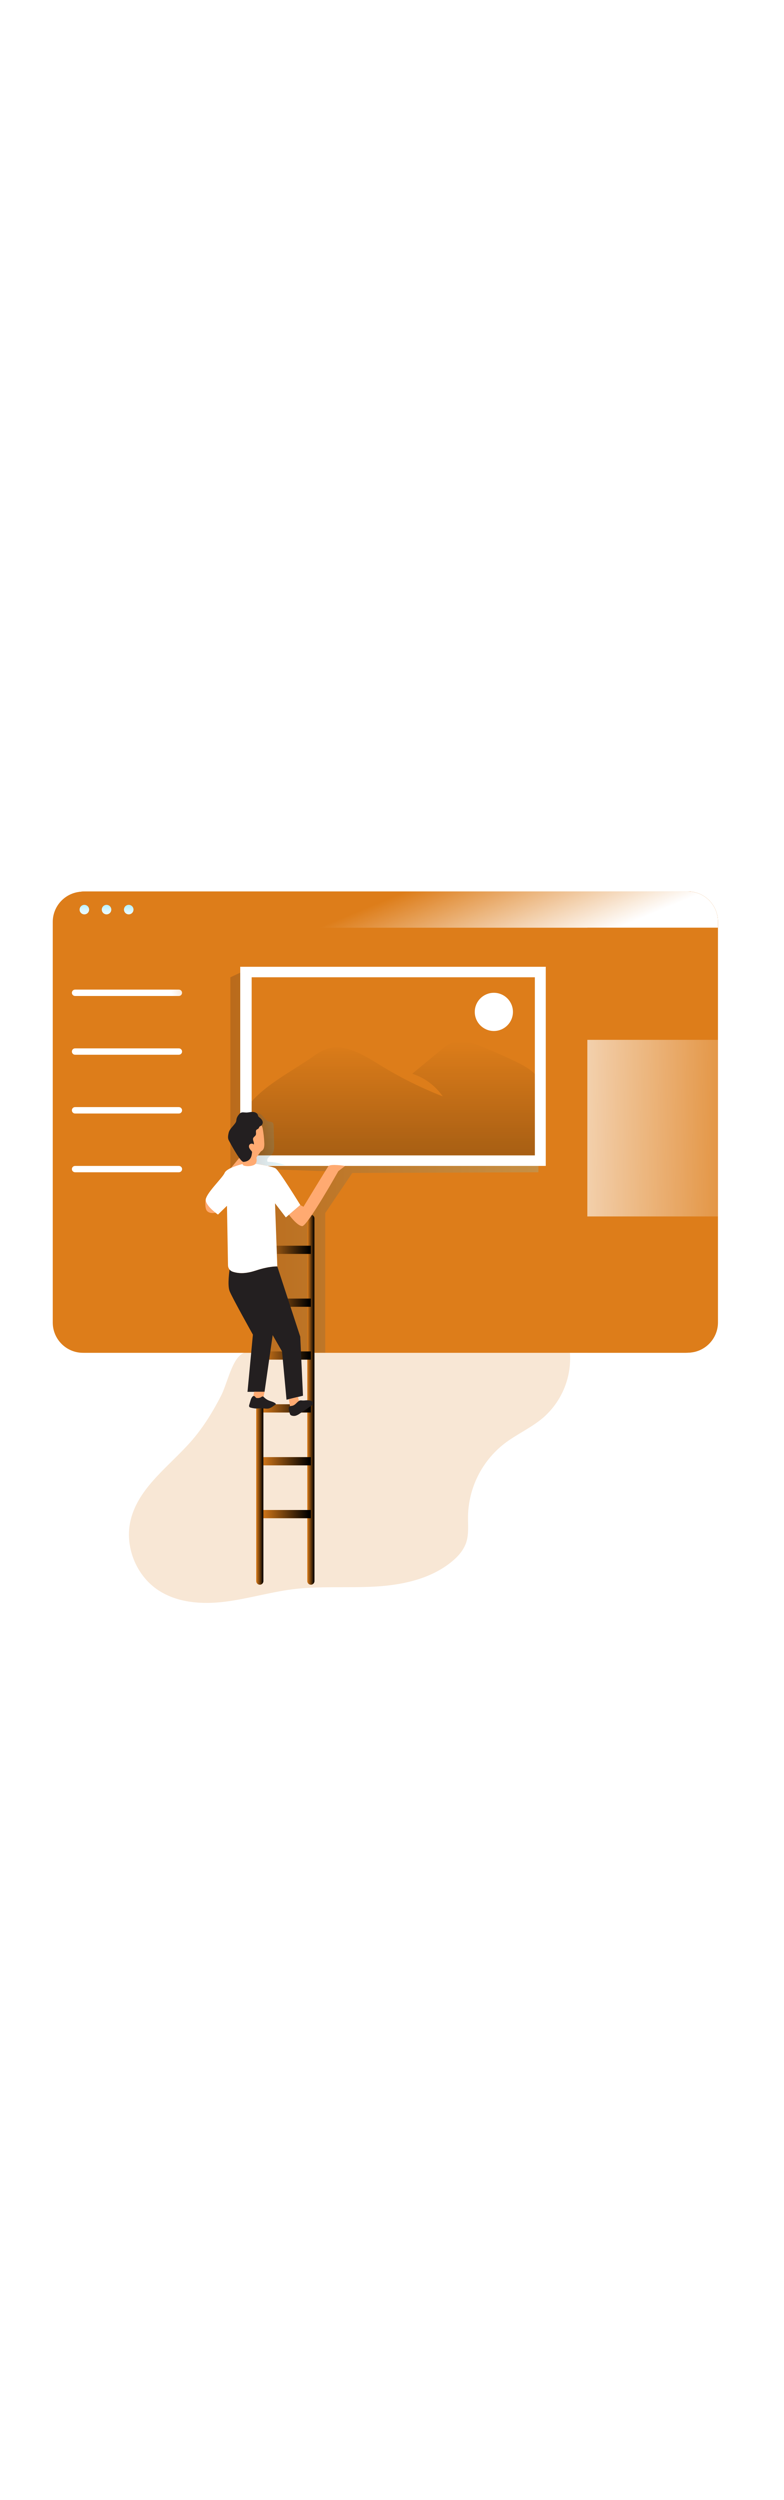 <svg id="_0059_ui_design" xmlns="http://www.w3.org/2000/svg" xmlns:xlink="http://www.w3.org/1999/xlink" viewBox="0 0 500 500" data-imageid="ui-design-26" imageName="UI Design" class="illustrations_image" style="width: 157px;"><defs><style>.cls-1_ui-design-26{fill:url(#linear-gradient-21-ui-design-26);}.cls-1_ui-design-26,.cls-2_ui-design-26,.cls-3_ui-design-26,.cls-4_ui-design-26,.cls-5_ui-design-26,.cls-6_ui-design-26,.cls-7_ui-design-26,.cls-8_ui-design-26,.cls-9_ui-design-26,.cls-10_ui-design-26,.cls-11_ui-design-26,.cls-12_ui-design-26,.cls-13_ui-design-26,.cls-14_ui-design-26,.cls-15_ui-design-26,.cls-16_ui-design-26,.cls-17_ui-design-26,.cls-18_ui-design-26,.cls-19_ui-design-26,.cls-20_ui-design-26,.cls-21_ui-design-26,.cls-22_ui-design-26,.cls-23_ui-design-26,.cls-24_ui-design-26,.cls-25_ui-design-26,.cls-26_ui-design-26,.cls-27_ui-design-26{stroke-width:0px;}.cls-1_ui-design-26,.cls-4_ui-design-26,.cls-23_ui-design-26{isolation:isolate;}.cls-1_ui-design-26,.cls-23_ui-design-26{opacity:.19;}.cls-2_ui-design-26{fill:none;}.cls-3_ui-design-26{fill:url(#linear-gradient);}.cls-4_ui-design-26{opacity:.18;}.cls-4_ui-design-26,.cls-27_ui-design-26{fill:#68e1fd;}.cls-5_ui-design-26{fill:url(#linear-gradient-11-ui-design-26);}.cls-6_ui-design-26{fill:url(#linear-gradient-12-ui-design-26);}.cls-7_ui-design-26{fill:url(#linear-gradient-13-ui-design-26);}.cls-8_ui-design-26{fill:url(#linear-gradient-10-ui-design-26);}.cls-9_ui-design-26{fill:url(#linear-gradient-17-ui-design-26);}.cls-10_ui-design-26{fill:url(#linear-gradient-16-ui-design-26);}.cls-11_ui-design-26{fill:url(#linear-gradient-19-ui-design-26);}.cls-12_ui-design-26{fill:url(#linear-gradient-15-ui-design-26);}.cls-13_ui-design-26{fill:url(#linear-gradient-18-ui-design-26);}.cls-14_ui-design-26{fill:url(#linear-gradient-14-ui-design-26);}.cls-15_ui-design-26{fill:url(#linear-gradient-20-ui-design-26);}.cls-16_ui-design-26{fill:url(#linear-gradient-4-ui-design-26);}.cls-17_ui-design-26{fill:url(#linear-gradient-3-ui-design-26);}.cls-18_ui-design-26{fill:url(#linear-gradient-8-ui-design-26);}.cls-19_ui-design-26{fill:url(#linear-gradient-9-ui-design-26);}.cls-20_ui-design-26{fill:url(#linear-gradient-7-ui-design-26);}.cls-21_ui-design-26{fill:url(#linear-gradient-5-ui-design-26);}.cls-22_ui-design-26{fill:url(#linear-gradient-6-ui-design-26);}.cls-23_ui-design-26{fill:url(#linear-gradient-2-ui-design-26);}.cls-24_ui-design-26{fill:#231f20;}.cls-25_ui-design-26{fill:#fff;}.cls-26_ui-design-26{fill:#ffaa71;}</style><linearGradient id="linear-gradient-ui-design-26" x1="378.09" y1="-584.4" x2="390.09" y2="-888.82" gradientTransform="translate(-140.43 942.66)" gradientUnits="userSpaceOnUse"><stop offset="0" stop-color="#fff" stop-opacity="0"/><stop offset="1" stop-color="#fff"/></linearGradient><linearGradient id="linear-gradient-2-ui-design-26" x1="287.34" y1="-748.26" x2="483.79" y2="-748.26" gradientTransform="translate(-140.43 942.66)" gradientUnits="userSpaceOnUse"><stop offset="0" stop-color="#231f20"/><stop offset="1" stop-color="#68e1fd"/></linearGradient><linearGradient id="linear-gradient-3-ui-design-26" x1="381.83" y1="-913.75" x2="410.08" y2="-845.95" xlink:href="#linear-gradient-ui-design-26"/><linearGradient id="linear-gradient-4-ui-design-26" x1="194.54" y1="-920.09" x2="194.2" y2="-908.26" gradientTransform="translate(-140.43 942.66)" gradientUnits="userSpaceOnUse"><stop offset="0" stop-color="#68e1fd"/><stop offset="0" stop-color="#68e1fd"/><stop offset="1" stop-color="#e7faff"/></linearGradient><linearGradient id="linear-gradient-5-ui-design-26" x1="208.68" y1="-919.69" x2="208.34" y2="-907.85" xlink:href="#linear-gradient-4-ui-design-26"/><linearGradient id="linear-gradient-6-ui-design-26" x1="113.37" y1="-919.13" x2="113.04" y2="-907.29" gradientTransform="translate(-31 942.5)" xlink:href="#linear-gradient-4-ui-design-26"/><linearGradient id="linear-gradient-7-ui-design-26" x1="290.95" y1="-867.68" x2="249.02" y2="-860.92" gradientTransform="translate(-140.43 942.66)" gradientUnits="userSpaceOnUse"><stop offset="0" stop-color="#fff" stop-opacity="0"/><stop offset="1" stop-color="#fff"/></linearGradient><linearGradient id="linear-gradient-8-ui-design-26" x1="296.84" y1="-831.2" x2="254.91" y2="-824.44" xlink:href="#linear-gradient-7-ui-design-26"/><linearGradient id="linear-gradient-9-ui-design-26" x1="302.72" y1="-794.73" x2="260.79" y2="-787.97" xlink:href="#linear-gradient-7-ui-design-26"/><linearGradient id="linear-gradient-10-ui-design-26" x1="308.61" y1="-758.23" x2="266.68" y2="-751.46" xlink:href="#linear-gradient-7-ui-design-26"/><linearGradient id="linear-gradient-11-ui-design-26" x1="525.82" y1="-768.92" x2="336.53" y2="-771.75" gradientTransform="translate(-31 942.5)" xlink:href="#linear-gradient-ui-design-26"/><linearGradient id="linear-gradient-12-ui-design-26" x1="391.24" y1="-825.99" x2="391.24" y2="-516.92" gradientTransform="translate(-140.43 942.66)" gradientUnits="userSpaceOnUse"><stop offset="0" stop-color="#000" stop-opacity="0"/><stop offset=".97" stop-color="#000"/></linearGradient><linearGradient id="linear-gradient-13-ui-design-26" x1="303.82" y1="-597.25" x2="308.42" y2="-597.25" xlink:href="#linear-gradient-12-ui-design-26"/><linearGradient id="linear-gradient-14-ui-design-26" x1="336.39" y1="-597.25" x2="340.98" y2="-597.25" xlink:href="#linear-gradient-12-ui-design-26"/><linearGradient id="linear-gradient-15-ui-design-26" x1="196.69" y1="-692.59" x2="229.25" y2="-692.59" gradientTransform="translate(-31 942.5)" xlink:href="#linear-gradient-12-ui-design-26"/><linearGradient id="linear-gradient-16-ui-design-26" x1="196.69" y1="-658.92" x2="229.25" y2="-658.92" gradientTransform="translate(-31 942.5)" xlink:href="#linear-gradient-12-ui-design-26"/><linearGradient id="linear-gradient-17-ui-design-26" x1="196.69" y1="-625.26" x2="229.25" y2="-625.26" gradientTransform="translate(-31 942.5)" xlink:href="#linear-gradient-12-ui-design-26"/><linearGradient id="linear-gradient-18-ui-design-26" x1="196.69" y1="-591.58" x2="229.25" y2="-591.58" gradientTransform="translate(-31 942.5)" xlink:href="#linear-gradient-12-ui-design-26"/><linearGradient id="linear-gradient-19-ui-design-26" x1="196.69" y1="-557.92" x2="229.25" y2="-557.92" gradientTransform="translate(-31 942.5)" xlink:href="#linear-gradient-12-ui-design-26"/><linearGradient id="linear-gradient-20-ui-design-26" x1="196.69" y1="-524.25" x2="229.25" y2="-524.25" gradientTransform="translate(-31 942.5)" xlink:href="#linear-gradient-12-ui-design-26"/><linearGradient id="linear-gradient-21-ui-design-26" x1="298.79" y1="-763.01" x2="322.37" y2="-763.01" xlink:href="#linear-gradient-2-ui-design-26"/></defs><path class="cls-4_ui-design-26 targetColor" d="M122.9,370.72c-14.23,16.61-34.43,30.04-39.58,51.3-4.04,16.63,3.41,35.43,17.73,44.77,12.25,8.03,27.88,9.07,42.37,7.27,14.49-1.8,28.65-6.07,43.16-7.93,17.26-2.16,34.75-.76,52.11-1.69,17.36-.93,35.33-4.65,48.92-15.5,4.2-3.35,7.99-7.48,9.7-12.57,1.8-5.4,1.09-11.25,1.17-16.95.4-17.96,8.83-34.8,22.96-45.89,7.98-6.17,17.45-10.24,25.11-16.82,12.84-11.27,19.06-28.3,16.49-45.19-.97-5.98-131.2-.33-143.84.14-11.77.44-23.53.98-35.3,1.62-7.96.43-24.28-1.62-30.67,3.7-5.74,4.78-8.71,19.06-12.26,25.9-5.09,9.86-10.87,19.38-18.09,27.84Z" style="fill: rgb(221, 125, 26);"/><g id="screen_ui-design-26"><path class="cls-27_ui-design-26 targetColor" d="M456.62,41.02v255.19c0,10.65-8.62,19.29-19.27,19.3H52.93c-10.65,0-19.29-8.64-19.29-19.29h0V41.02c.03-10.64,8.65-19.25,19.29-19.26h384.42c10.63.02,19.24,8.63,19.27,19.26Z" style="fill: rgb(221, 125, 26);"/><path class="cls-3_ui-design-26" d="M456.62,41.02v255.19c0,10.65-8.62,19.29-19.27,19.3H52.93c-10.65,0-19.29-8.64-19.29-19.29h0V41.02c.03-10.64,8.65-19.25,19.29-19.26h384.42c10.63.02,19.24,8.63,19.27,19.26Z"/><path class="cls-23_ui-design-26" d="M153.22,73.36l-6.31,2.97v127.19l16.5,59.56,2.28,51.6,41.74.76v-88.96l17.25-25.51,118.69-.46v-6.61l-190.14-120.54ZM209.1,203.71c-1.67,3.79-5.22,7.35-7.7,10.67-3.04,4.09-6.12,8.16-9.25,12.23-.27.4-.63.75-1.03,1.02-1.46.83-3.16-.55-4.23-1.84-6.1-7.37-10.81-15.79-13.89-24.85-.21-.44-.24-.95-.1-1.42.31-.68,1.24-.76,2-.76,9.41.26,18.82.57,28.23.95,3.22.12,7.96-.57,5.97,3.98v.02Z"/><path class="cls-27_ui-design-26 targetColor" d="M457.89,40.95v3.79H34.9v-3.79c0-10.66,8.64-19.3,19.3-19.31h384.39c10.66,0,19.29,8.64,19.3,19.3h0Z" style="fill: rgb(221, 125, 26);"/><path class="cls-27_ui-design-26 targetColor" d="M457.89,40.95v3.79H34.9v-3.79c0-10.66,8.64-19.3,19.3-19.31h384.39c10.66,0,19.29,8.64,19.3,19.3h0Z" style="fill: rgb(221, 125, 26);"/><path class="cls-17_ui-design-26" d="M457.89,40.95v3.79H34.9v-3.79c0-10.66,8.64-19.3,19.3-19.31h384.39c10.66,0,19.29,8.64,19.3,19.3h0Z"/><path class="cls-16_ui-design-26" d="M56.84,33.21c0,1.68-1.36,3.04-3.04,3.04s-3.04-1.36-3.04-3.04,1.36-3.04,3.04-3.04,3.04,1.36,3.04,3.04Z"/><path class="cls-21_ui-design-26" d="M70.99,33.21c0,1.68-1.36,3.04-3.04,3.04s-3.04-1.36-3.04-3.04,1.36-3.04,3.04-3.04,3.04,1.36,3.04,3.04Z"/><circle class="cls-22_ui-design-26" cx="82.1" cy="33.2" r="3.04"/><path class="cls-27_ui-design-26 targetColor" d="M126.28,44.76v270.68H54.18c-10.65,0-19.29-8.64-19.3-19.29V44.76h91.39Z" style="fill: rgb(221, 125, 26);"/><path class="cls-20_ui-design-26" d="M114.08,88.22H47.88c-1.12,0-2.02-.91-2.03-2.03h0c0-1.11.9-2.02,2.01-2.03h66.22c1.12,0,2.02.91,2.03,2.03h0c0,1.12-.91,2.02-2.03,2.03Z"/><path class="cls-18_ui-design-26" d="M114.08,125.65H47.88c-1.12,0-2.02-.91-2.03-2.03h0c0-1.12.9-2.03,2.02-2.03h66.21c1.12,0,2.03.91,2.03,2.03h0c0,1.12-.91,2.02-2.03,2.03Z"/><path class="cls-19_ui-design-26" d="M114.08,163.09H47.88c-1.12,0-2.02-.91-2.03-2.03h0c-.02-1.12.88-2.05,2-2.06,0,0,.02,0,.02,0h66.2c1.12,0,2.02.91,2.03,2.03h0c.02,1.12-.88,2.05-2,2.06,0,0-.02,0-.02,0Z"/><path class="cls-8_ui-design-26" d="M114.08,200.51H47.88c-1.11,0-2.02-.9-2.03-2.01h0c0-1.11.9-2.02,2.01-2.03h66.22c1.11,0,2.02.87,2.05,1.98h0c.01,1.12-.89,2.04-2.01,2.06-.01,0-.03,0-.04,0Z"/><rect class="cls-27_ui-design-26 targetColor" x="281.99" y="227.56" width="68.51" height="25.35" style="fill: rgb(221, 125, 26);"/><path class="cls-27_ui-design-26 targetColor" d="M457.89,44.76v251.37c0,10.65-8.62,19.3-19.28,19.31h-64.03V44.76h83.31Z" style="fill: rgb(221, 125, 26);"/><rect class="cls-5_ui-design-26" x="374.58" y="116.16" width="83.31" height="112.49"/></g><g id="image_ui-design-26"><rect class="cls-25_ui-design-26" x="153.21" y="69.62" width="194.85" height="126.84"/><rect class="cls-27_ui-design-26 targetColor" x="160.5" y="76.31" width="180.61" height="113.45" style="fill: rgb(221, 125, 26);"/><path class="cls-6_ui-design-26" d="M341.11,137.91v51.85h-180.61v-34.39c10.29-11.49,25.5-19.1,39.04-28.5,2.46-1.86,5.15-3.41,7.99-4.62,11.63-4.39,23.96,3.26,34.53,9.79,12.8,7.91,26.29,14.65,40.3,20.13-4.71-6.81-11.54-11.88-19.43-14.42l18.43-15.27c2.28-1.89,4.63-3.79,7.41-4.82,5.59-2,11.74.08,17.26,2.28,7.72,3.08,15.32,6.43,22.81,10.04,4.4,2.16,8.86,4.45,12.26,7.94Z"/><circle class="cls-25_ui-design-26" cx="314.96" cy="98.36" r="12.17"/></g><g id="stair_ui-design-26"><path class="cls-27_ui-design-26 targetColor" d="M165.68,463.22h0c1.26,0,2.28-1.02,2.28-2.28v-231.08c0-1.26-1.02-2.28-2.28-2.28h0c-1.26,0-2.28,1.02-2.28,2.28v231.06c0,1.26,1.02,2.28,2.28,2.28v.02Z" style="fill: rgb(221, 125, 26);"/><path class="cls-27_ui-design-26 targetColor" d="M198.25,463.22h0c1.26,0,2.28-1.02,2.28-2.28v-231.08c0-1.26-1.02-2.28-2.28-2.28h0c-1.26,0-2.28,1.02-2.28,2.28v231.06c0,1.26,1.02,2.28,2.28,2.28v.02Z" style="fill: rgb(221, 125, 26);"/><rect class="cls-27_ui-design-26 targetColor" x="165.69" y="247.29" width="32.56" height="5.24" style="fill: rgb(221, 125, 26);"/><rect class="cls-27_ui-design-26 targetColor" x="165.69" y="280.96" width="32.56" height="5.24" style="fill: rgb(221, 125, 26);"/><rect class="cls-27_ui-design-26 targetColor" x="165.69" y="314.62" width="32.56" height="5.24" style="fill: rgb(221, 125, 26);"/><rect class="cls-27_ui-design-26 targetColor" x="165.69" y="348.29" width="32.56" height="5.24" style="fill: rgb(221, 125, 26);"/><rect class="cls-27_ui-design-26 targetColor" x="165.69" y="381.96" width="32.56" height="5.24" style="fill: rgb(221, 125, 26);"/><rect class="cls-27_ui-design-26 targetColor" x="165.69" y="415.63" width="32.56" height="5.24" style="fill: rgb(221, 125, 26);"/><path class="cls-7_ui-design-26" d="M165.68,463.22h0c1.26,0,2.28-1.02,2.28-2.28v-231.08c0-1.26-1.02-2.28-2.28-2.28h0c-1.26,0-2.28,1.02-2.28,2.28v231.06c0,1.26,1.02,2.28,2.28,2.28v.02Z"/><path class="cls-14_ui-design-26" d="M198.25,463.22h0c1.26,0,2.28-1.02,2.28-2.28v-231.08c0-1.26-1.02-2.28-2.28-2.28h0c-1.26,0-2.28,1.02-2.28,2.28v231.06c0,1.26,1.02,2.28,2.28,2.28v.02Z"/><rect class="cls-12_ui-design-26" x="165.69" y="247.29" width="32.56" height="5.24"/><rect class="cls-10_ui-design-26" x="165.69" y="280.96" width="32.56" height="5.24"/><rect class="cls-9_ui-design-26" x="165.69" y="314.62" width="32.56" height="5.24"/><rect class="cls-13_ui-design-26" x="165.69" y="348.29" width="32.56" height="5.24"/><rect class="cls-11_ui-design-26" x="165.69" y="381.96" width="32.56" height="5.24"/><rect class="cls-15_ui-design-26" x="165.69" y="415.63" width="32.56" height="5.24"/></g><g id="character_ui-design-26"><path class="cls-1_ui-design-26" d="M167.48,164.69c1.27,1.46,2.5,3.29,4.41,3.6.6,0,1.2.14,1.75.37.76.47.85,1.52.87,2.39.11,3.94.21,7.88.31,11.81.06,2.21,0,4.64-1.43,6.3-.65.76-1.52,1.24-2.21,1.99-.76.69-.95,1.81-.47,2.71,3.84.01,7.65.74,11.22,2.16l-20.66.42c-.52.06-1.05-.04-1.52-.27-.71-.46-.81-1.43-.83-2.28-.08-3.38,0-6.75.18-10.12.22-2.24.25-4.49.11-6.73-.28-2.82-1.24-5.63-.7-8.41.87-4.48,5.32-8.11,8.95-3.93Z"/><path class="cls-26_ui-design-26" d="M137.39,226.28s-3.33.89-5.25-1.01c-1.92-1.9-.93-7.99-.93-7.99l34.48-41.81.68,11.75-28.98,39.06Z"/><path class="cls-26_ui-design-26" d="M184.33,227.57s5.11,7.07,8.39,7.24c3.28.17,23.05-35.01,23.05-35.01l4.33-3.33s-9.4-1.52-10.67.2c-1.27,1.72-15.87,25.8-15.87,25.8l-2.08-1.05-7.16,6.15Z"/><path class="cls-24_ui-design-26" d="M146.42,262.52s-1.52,9.68,0,13.66c1.52,3.98,14.87,27.76,14.87,27.76l-3.45,36.43h10.87l5.24-36.43-6-27.76,7.07-15.56-28.6,1.9Z"/><path class="cls-24_ui-design-26" d="M156.52,274.03l23.35,40.6,2.86,30.76,10.5-2.55-1.75-37.65-14.84-45.33-22.77,2.16s.56,8.68,2.64,12.01Z"/><path class="cls-26_ui-design-26" d="M184.22,345.04s1.23,7.94,1.79,8.51,4.96-.55,4.96-.55l7.28-4.7s0-2.28-5.48-.94c0,0-2.44.14-2.63-3.79l-5.93,1.47Z"/><path class="cls-26_ui-design-26" d="M168.72,340.31l-.76,3.63,6.22,4.35s-.25,1.15-2.45,1.65-12.01-.31-12.14-1.3,1.58-4.11,1.72-4.45.82-3.89.82-3.89h6.6Z"/><path class="cls-27_ui-design-26 targetColor" d="M154.6,195.24s-9.99,2.43-11.34,5.68c-1.35,3.25-12.32,13.39-12.04,17.39.27,4,7.79,9.15,7.79,9.15l5.75-5.61.65,37.9c.03,1.88,1.25,3.53,3.04,4.11,4.33,1.4,8.98,1.12,14.95-.85,8.49-2.81,13.45-2.53,13.45-2.53l-1.46-40.22,6.91,9,9.21-7.9s-13.53-22.01-15.84-23.37c-2.31-1.37-12.64-2.91-12.64-2.91,0,0-4.56,2.77-8.42.15Z" style="fill: rgb(221, 125, 26);"/><path class="cls-25_ui-design-26" d="M154.6,195.24s-9.99,2.43-11.34,5.68c-1.35,3.25-12.32,13.39-12.04,17.39.27,4,7.79,9.15,7.79,9.15l5.75-5.61.65,37.9c.03,1.88,1.25,3.53,3.04,4.11,4.33,1.4,8.98,1.12,14.95-.85,8.49-2.81,13.45-2.53,13.45-2.53l-1.46-40.22,6.91,9,9.21-7.9s-13.53-22.01-15.84-23.37c-2.31-1.37-12.64-2.91-12.64-2.91,0,0-4.56,2.77-8.42.15Z"/><path class="cls-26_ui-design-26" d="M167.58,172.92c.52,2.85.84,5.72.96,8.61.11,1.08.05,2.18-.18,3.24-.25,1.08-.98,1.98-1.98,2.44-.64.15-1.26.36-1.86.63-.44.32-.75.78-.88,1.31-.17,1-.17,2.03,0,3.04.16,1.01-.07,2.04-.63,2.9-.51.54-1.16.91-1.87,1.09-1.7.53-3.51.61-5.24.21-.27-.05-.53-.15-.76-.32-.24-.24-.41-.53-.49-.86-.63-1.94-1.14-3.92-1.52-5.92-.71-2.8-1.14-5.66-1.3-8.54-.15-2.9.6-5.78,2.14-8.24,1.62-2.39,4.42-4.09,7.3-3.9,1.6.2,3.16.67,4.6,1.4,1.19.58,1.46,1.61,1.72,2.91Z"/><path class="cls-24_ui-design-26" d="M167.58,168.98c.08-1.43-1.06-2.63-2.21-3.49-.22-.14-.41-.32-.57-.52-.16-.32-.28-.65-.36-1-.46-1.31-2.01-1.89-3.4-1.89s-2.75.42-4.13.38c-1.09,0-2.28-.33-3.25.13-.58.31-1.07.76-1.43,1.3-.69.8-1.18,1.75-1.41,2.78-.05.46-.11.93-.2,1.39-.16.51-.42.99-.76,1.4-1.44,1.98-3.54,3.64-4.06,6.03-.33,1.52-.65,3.26.08,4.63,7.07,13.15,8.86,13.91,9.61,13.78s4.72-.29,5.14-5.31c.1-.34.13-.69.1-1.04-.1-.29-.27-.55-.49-.76-.5-.49-.92-1.07-1.23-1.7-.32-.64-.32-1.39,0-2.03.55-.82,1.67-1.04,2.5-.49,0,0,0,0,0,0,.13.08.24.18.34.3.47-1.34-.93-2.86-.35-4.17.34-.76,1.31-1.18,1.64-1.97.44-1.06-.35-2.53.49-3.32.28-.2.58-.37.9-.51.48-.3.58-.69.81-1.15s.3-.42.8-.68c.81-.4,1.35-1.19,1.43-2.09Z"/><path class="cls-2_ui-design-26" d="M209.09,203.69c-1.67,3.79-5.22,7.35-7.7,10.67-3.04,4.09-6.12,8.17-9.25,12.23-.27.4-.63.75-1.03,1.02-1.46.83-3.16-.55-4.23-1.84-6.1-7.37-10.81-15.79-13.89-24.85-.21-.44-.24-.95-.1-1.42.31-.68,1.24-.76,2-.76,9.41.26,18.82.57,28.23.95,3.23.14,7.97-.55,5.98,4Z"/><path class="cls-24_ui-design-26" d="M186.61,349.19c1.57-.38,2.52-1.95,3.84-2.89.31-.23.66-.4,1.04-.48.43-.03.86-.01,1.29.06,1.1.1,2.2-.15,3.31-.15.55,0,1.1.06,1.63.18.57.1,1.09.37,1.52.76.43.4.57,1.03.34,1.58-.18.31-.45.57-.76.76-2.53,1.75-5.08,3.49-7.66,5.22-.76.57-1.61,1.02-2.5,1.33-.85.24-1.75.22-2.6-.05-.34-.09-.64-.28-.88-.54-.18-.24-.3-.52-.36-.81-.3-1.06-.87-2.6-.65-3.71.21-1.12,1.55-1.03,2.44-1.25Z"/><path class="cls-24_ui-design-26" d="M159.89,345.52l-.9,3.04c-.2.43-.2.93,0,1.36.25.29.6.47.98.52.89.25,1.8.42,2.72.52,1.4.1,2.8-.17,4.2-.13,1.59.05,3.19.49,4.72.08.93-.31,1.8-.77,2.57-1.37l1.46-1.01c.12-.06.22-.17.27-.3.05-.19-.1-.37-.25-.5-1.11-.96-2.64-1.21-4.01-1.75-1.25-.49-2.38-1.25-3.32-2.21-.18-.23-.42-.39-.7-.48-.46-.09-.85.3-1.24.55-.8.43-1.72.59-2.62.46-.68-.1-.7-.45-1.12-.89-1.31-1.34-2.46,1.08-2.76,2.1Z"/></g></svg>